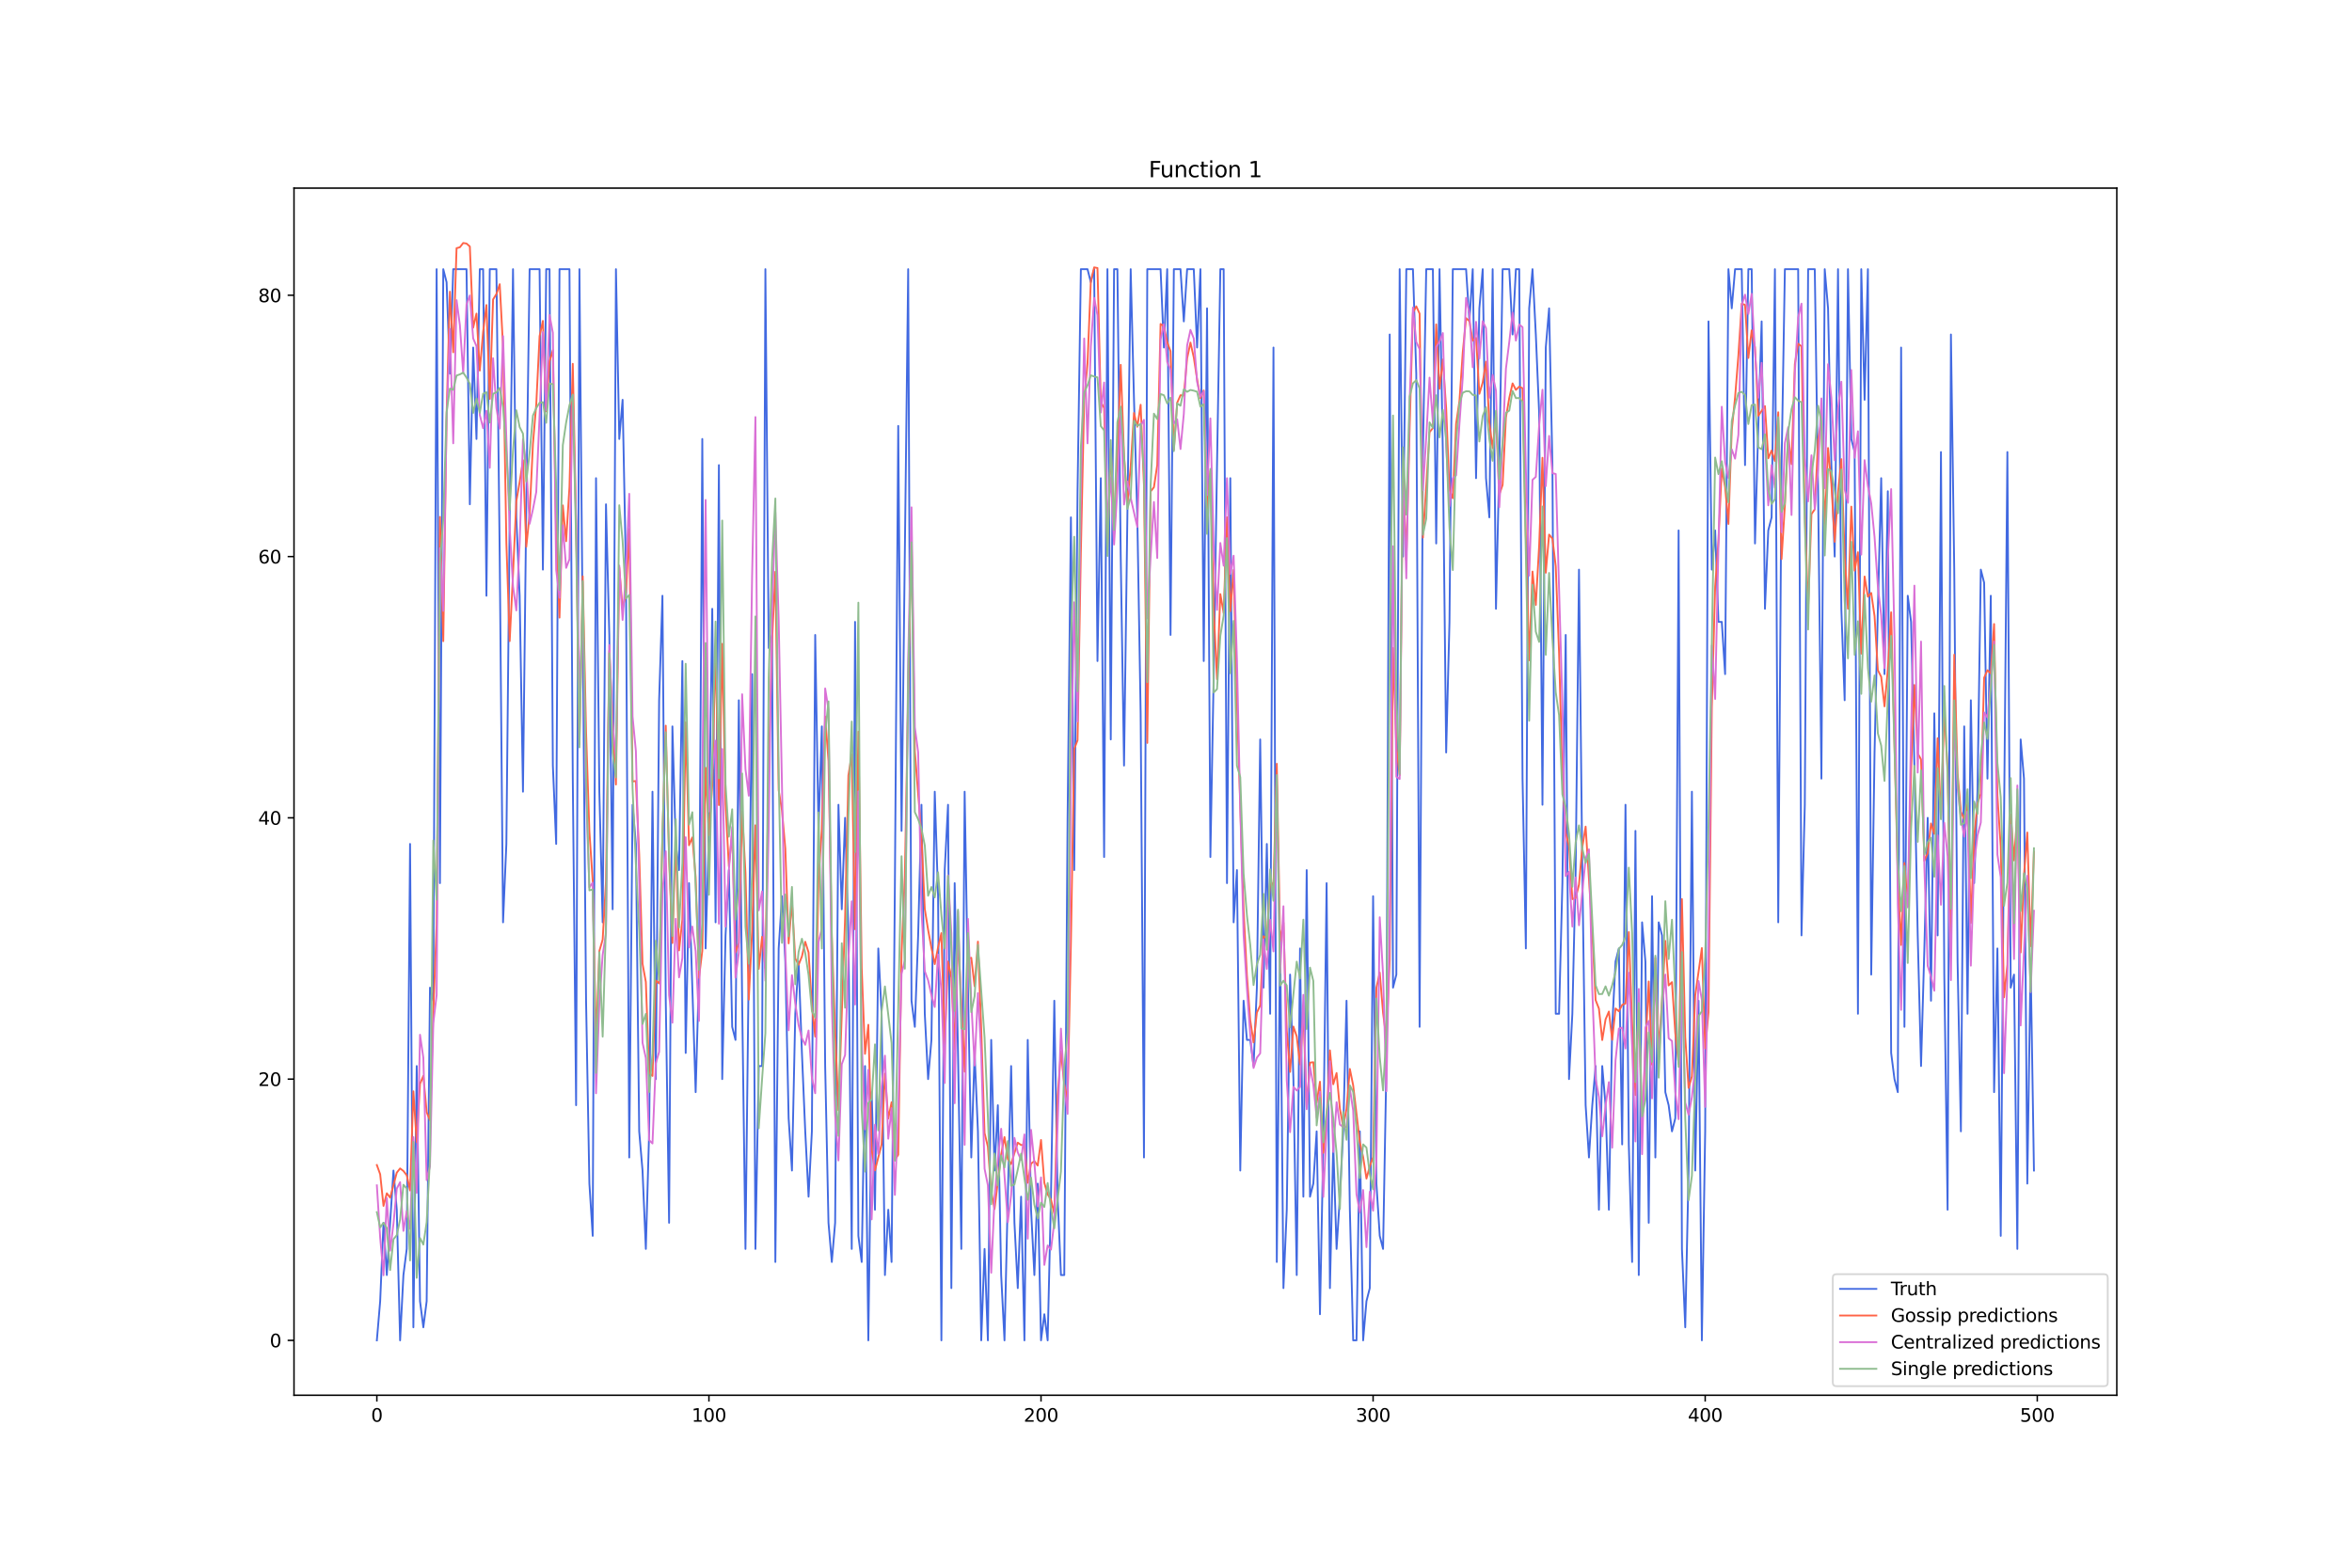 <?xml version="1.0" encoding="utf-8" standalone="no"?>
<!DOCTYPE svg PUBLIC "-//W3C//DTD SVG 1.1//EN"
  "http://www.w3.org/Graphics/SVG/1.1/DTD/svg11.dtd">
<svg xmlns:xlink="http://www.w3.org/1999/xlink" width="1296pt" height="864pt" viewBox="0 0 1296 864" xmlns="http://www.w3.org/2000/svg" version="1.1">
 <defs>
  <style type="text/css">*{stroke-linejoin: round; stroke-linecap: butt}</style>
 </defs>
 <g id="figure_1">
  <g id="patch_1">
   <path d="M 0 864 
L 1296 864 
L 1296 0 
L 0 0 
z
" style="fill: #ffffff"/>
  </g>
  <g id="axes_1">
   <g id="patch_2">
    <path d="M 162 768.96 
L 1166.4 768.96 
L 1166.4 103.68 
L 162 103.68 
z
" style="fill: #ffffff"/>
   </g>
   <g id="matplotlib.axis_1">
    <g id="xtick_1">
     <g id="line2d_1">
      <defs>
       <path id="m38b6bb93d3" d="M 0 0 
L 0 3.5 
" style="stroke: #000000; stroke-width: 0.8"/>
      </defs>
      <g>
       <use xlink:href="#m38b6bb93d3" x="207.655" y="768.96" style="stroke: #000000; stroke-width: 0.8"/>
      </g>
     </g>
     <g id="text_1">
      <!-- 0 -->
      <g transform="translate(204.473 783.558) scale(0.1 -0.1)">
       <defs>
        <path id="DejaVuSans-30" d="M 2034 4250 
Q 1547 4250 1301 3770 
Q 1056 3291 1056 2328 
Q 1056 1369 1301 889 
Q 1547 409 2034 409 
Q 2525 409 2770 889 
Q 3016 1369 3016 2328 
Q 3016 3291 2770 3770 
Q 2525 4250 2034 4250 
z
M 2034 4750 
Q 2819 4750 3233 4129 
Q 3647 3509 3647 2328 
Q 3647 1150 3233 529 
Q 2819 -91 2034 -91 
Q 1250 -91 836 529 
Q 422 1150 422 2328 
Q 422 3509 836 4129 
Q 1250 4750 2034 4750 
z
" transform="scale(0.016)"/>
       </defs>
       <use xlink:href="#DejaVuSans-30"/>
      </g>
     </g>
    </g>
    <g id="xtick_2">
     <g id="line2d_2">
      <g>
       <use xlink:href="#m38b6bb93d3" x="390.639" y="768.96" style="stroke: #000000; stroke-width: 0.8"/>
      </g>
     </g>
     <g id="text_2">
      <!-- 100 -->
      <g transform="translate(381.095 783.558) scale(0.1 -0.1)">
       <defs>
        <path id="DejaVuSans-31" d="M 794 531 
L 1825 531 
L 1825 4091 
L 703 3866 
L 703 4441 
L 1819 4666 
L 2450 4666 
L 2450 531 
L 3481 531 
L 3481 0 
L 794 0 
L 794 531 
z
" transform="scale(0.016)"/>
       </defs>
       <use xlink:href="#DejaVuSans-31"/>
       <use xlink:href="#DejaVuSans-30" x="63.623"/>
       <use xlink:href="#DejaVuSans-30" x="127.246"/>
      </g>
     </g>
    </g>
    <g id="xtick_3">
     <g id="line2d_3">
      <g>
       <use xlink:href="#m38b6bb93d3" x="573.623" y="768.96" style="stroke: #000000; stroke-width: 0.8"/>
      </g>
     </g>
     <g id="text_3">
      <!-- 200 -->
      <g transform="translate(564.079 783.558) scale(0.1 -0.1)">
       <defs>
        <path id="DejaVuSans-32" d="M 1228 531 
L 3431 531 
L 3431 0 
L 469 0 
L 469 531 
Q 828 903 1448 1529 
Q 2069 2156 2228 2338 
Q 2531 2678 2651 2914 
Q 2772 3150 2772 3378 
Q 2772 3750 2511 3984 
Q 2250 4219 1831 4219 
Q 1534 4219 1204 4116 
Q 875 4013 500 3803 
L 500 4441 
Q 881 4594 1212 4672 
Q 1544 4750 1819 4750 
Q 2544 4750 2975 4387 
Q 3406 4025 3406 3419 
Q 3406 3131 3298 2873 
Q 3191 2616 2906 2266 
Q 2828 2175 2409 1742 
Q 1991 1309 1228 531 
z
" transform="scale(0.016)"/>
       </defs>
       <use xlink:href="#DejaVuSans-32"/>
       <use xlink:href="#DejaVuSans-30" x="63.623"/>
       <use xlink:href="#DejaVuSans-30" x="127.246"/>
      </g>
     </g>
    </g>
    <g id="xtick_4">
     <g id="line2d_4">
      <g>
       <use xlink:href="#m38b6bb93d3" x="756.607" y="768.96" style="stroke: #000000; stroke-width: 0.8"/>
      </g>
     </g>
     <g id="text_4">
      <!-- 300 -->
      <g transform="translate(747.063 783.558) scale(0.1 -0.1)">
       <defs>
        <path id="DejaVuSans-33" d="M 2597 2516 
Q 3050 2419 3304 2112 
Q 3559 1806 3559 1356 
Q 3559 666 3084 287 
Q 2609 -91 1734 -91 
Q 1441 -91 1130 -33 
Q 819 25 488 141 
L 488 750 
Q 750 597 1062 519 
Q 1375 441 1716 441 
Q 2309 441 2620 675 
Q 2931 909 2931 1356 
Q 2931 1769 2642 2001 
Q 2353 2234 1838 2234 
L 1294 2234 
L 1294 2753 
L 1863 2753 
Q 2328 2753 2575 2939 
Q 2822 3125 2822 3475 
Q 2822 3834 2567 4026 
Q 2313 4219 1838 4219 
Q 1578 4219 1281 4162 
Q 984 4106 628 3988 
L 628 4550 
Q 988 4650 1302 4700 
Q 1616 4750 1894 4750 
Q 2613 4750 3031 4423 
Q 3450 4097 3450 3541 
Q 3450 3153 3228 2886 
Q 3006 2619 2597 2516 
z
" transform="scale(0.016)"/>
       </defs>
       <use xlink:href="#DejaVuSans-33"/>
       <use xlink:href="#DejaVuSans-30" x="63.623"/>
       <use xlink:href="#DejaVuSans-30" x="127.246"/>
      </g>
     </g>
    </g>
    <g id="xtick_5">
     <g id="line2d_5">
      <g>
       <use xlink:href="#m38b6bb93d3" x="939.591" y="768.96" style="stroke: #000000; stroke-width: 0.8"/>
      </g>
     </g>
     <g id="text_5">
      <!-- 400 -->
      <g transform="translate(930.047 783.558) scale(0.1 -0.1)">
       <defs>
        <path id="DejaVuSans-34" d="M 2419 4116 
L 825 1625 
L 2419 1625 
L 2419 4116 
z
M 2253 4666 
L 3047 4666 
L 3047 1625 
L 3713 1625 
L 3713 1100 
L 3047 1100 
L 3047 0 
L 2419 0 
L 2419 1100 
L 313 1100 
L 313 1709 
L 2253 4666 
z
" transform="scale(0.016)"/>
       </defs>
       <use xlink:href="#DejaVuSans-34"/>
       <use xlink:href="#DejaVuSans-30" x="63.623"/>
       <use xlink:href="#DejaVuSans-30" x="127.246"/>
      </g>
     </g>
    </g>
    <g id="xtick_6">
     <g id="line2d_6">
      <g>
       <use xlink:href="#m38b6bb93d3" x="1122.575" y="768.96" style="stroke: #000000; stroke-width: 0.8"/>
      </g>
     </g>
     <g id="text_6">
      <!-- 500 -->
      <g transform="translate(1113.032 783.558) scale(0.1 -0.1)">
       <defs>
        <path id="DejaVuSans-35" d="M 691 4666 
L 3169 4666 
L 3169 4134 
L 1269 4134 
L 1269 2991 
Q 1406 3038 1543 3061 
Q 1681 3084 1819 3084 
Q 2600 3084 3056 2656 
Q 3513 2228 3513 1497 
Q 3513 744 3044 326 
Q 2575 -91 1722 -91 
Q 1428 -91 1123 -41 
Q 819 9 494 109 
L 494 744 
Q 775 591 1075 516 
Q 1375 441 1709 441 
Q 2250 441 2565 725 
Q 2881 1009 2881 1497 
Q 2881 1984 2565 2268 
Q 2250 2553 1709 2553 
Q 1456 2553 1204 2497 
Q 953 2441 691 2322 
L 691 4666 
z
" transform="scale(0.016)"/>
       </defs>
       <use xlink:href="#DejaVuSans-35"/>
       <use xlink:href="#DejaVuSans-30" x="63.623"/>
       <use xlink:href="#DejaVuSans-30" x="127.246"/>
      </g>
     </g>
    </g>
   </g>
   <g id="matplotlib.axis_2">
    <g id="ytick_1">
     <g id="line2d_7">
      <defs>
       <path id="ma42e112fa8" d="M 0 0 
L -3.5 0 
" style="stroke: #000000; stroke-width: 0.8"/>
      </defs>
      <g>
       <use xlink:href="#ma42e112fa8" x="162" y="738.72" style="stroke: #000000; stroke-width: 0.8"/>
      </g>
     </g>
     <g id="text_7">
      <!-- 0 -->
      <g transform="translate(148.637 742.519) scale(0.1 -0.1)">
       <use xlink:href="#DejaVuSans-30"/>
      </g>
     </g>
    </g>
    <g id="ytick_2">
     <g id="line2d_8">
      <g>
       <use xlink:href="#ma42e112fa8" x="162" y="594.725" style="stroke: #000000; stroke-width: 0.8"/>
      </g>
     </g>
     <g id="text_8">
      <!-- 20 -->
      <g transform="translate(142.275 598.524) scale(0.1 -0.1)">
       <use xlink:href="#DejaVuSans-32"/>
       <use xlink:href="#DejaVuSans-30" x="63.623"/>
      </g>
     </g>
    </g>
    <g id="ytick_3">
     <g id="line2d_9">
      <g>
       <use xlink:href="#ma42e112fa8" x="162" y="450.729" style="stroke: #000000; stroke-width: 0.8"/>
      </g>
     </g>
     <g id="text_9">
      <!-- 40 -->
      <g transform="translate(142.275 454.528) scale(0.1 -0.1)">
       <use xlink:href="#DejaVuSans-34"/>
       <use xlink:href="#DejaVuSans-30" x="63.623"/>
      </g>
     </g>
    </g>
    <g id="ytick_4">
     <g id="line2d_10">
      <g>
       <use xlink:href="#ma42e112fa8" x="162" y="306.734" style="stroke: #000000; stroke-width: 0.8"/>
      </g>
     </g>
     <g id="text_10">
      <!-- 60 -->
      <g transform="translate(142.275 310.533) scale(0.1 -0.1)">
       <defs>
        <path id="DejaVuSans-36" d="M 2113 2584 
Q 1688 2584 1439 2293 
Q 1191 2003 1191 1497 
Q 1191 994 1439 701 
Q 1688 409 2113 409 
Q 2538 409 2786 701 
Q 3034 994 3034 1497 
Q 3034 2003 2786 2293 
Q 2538 2584 2113 2584 
z
M 3366 4563 
L 3366 3988 
Q 3128 4100 2886 4159 
Q 2644 4219 2406 4219 
Q 1781 4219 1451 3797 
Q 1122 3375 1075 2522 
Q 1259 2794 1537 2939 
Q 1816 3084 2150 3084 
Q 2853 3084 3261 2657 
Q 3669 2231 3669 1497 
Q 3669 778 3244 343 
Q 2819 -91 2113 -91 
Q 1303 -91 875 529 
Q 447 1150 447 2328 
Q 447 3434 972 4092 
Q 1497 4750 2381 4750 
Q 2619 4750 2861 4703 
Q 3103 4656 3366 4563 
z
" transform="scale(0.016)"/>
       </defs>
       <use xlink:href="#DejaVuSans-36"/>
       <use xlink:href="#DejaVuSans-30" x="63.623"/>
      </g>
     </g>
    </g>
    <g id="ytick_5">
     <g id="line2d_11">
      <g>
       <use xlink:href="#ma42e112fa8" x="162" y="162.738" style="stroke: #000000; stroke-width: 0.8"/>
      </g>
     </g>
     <g id="text_11">
      <!-- 80 -->
      <g transform="translate(142.275 166.538) scale(0.1 -0.1)">
       <defs>
        <path id="DejaVuSans-38" d="M 2034 2216 
Q 1584 2216 1326 1975 
Q 1069 1734 1069 1313 
Q 1069 891 1326 650 
Q 1584 409 2034 409 
Q 2484 409 2743 651 
Q 3003 894 3003 1313 
Q 3003 1734 2745 1975 
Q 2488 2216 2034 2216 
z
M 1403 2484 
Q 997 2584 770 2862 
Q 544 3141 544 3541 
Q 544 4100 942 4425 
Q 1341 4750 2034 4750 
Q 2731 4750 3128 4425 
Q 3525 4100 3525 3541 
Q 3525 3141 3298 2862 
Q 3072 2584 2669 2484 
Q 3125 2378 3379 2068 
Q 3634 1759 3634 1313 
Q 3634 634 3220 271 
Q 2806 -91 2034 -91 
Q 1263 -91 848 271 
Q 434 634 434 1313 
Q 434 1759 690 2068 
Q 947 2378 1403 2484 
z
M 1172 3481 
Q 1172 3119 1398 2916 
Q 1625 2713 2034 2713 
Q 2441 2713 2670 2916 
Q 2900 3119 2900 3481 
Q 2900 3844 2670 4047 
Q 2441 4250 2034 4250 
Q 1625 4250 1398 4047 
Q 1172 3844 1172 3481 
z
" transform="scale(0.016)"/>
       </defs>
       <use xlink:href="#DejaVuSans-38"/>
       <use xlink:href="#DejaVuSans-30" x="63.623"/>
      </g>
     </g>
    </g>
   </g>
   <g id="line2d_12">
    <path d="M 207.655 738.72 
L 209.484 717.121 
L 211.314 673.922 
L 213.144 702.721 
L 216.804 645.123 
L 218.634 666.722 
L 220.463 738.72 
L 222.293 702.721 
L 224.123 688.322 
L 225.953 465.129 
L 227.783 731.52 
L 229.613 587.525 
L 231.442 717.121 
L 233.272 731.52 
L 235.102 717.121 
L 236.932 544.326 
L 238.762 551.526 
L 240.592 148.339 
L 242.422 486.728 
L 244.251 148.339 
L 246.081 155.539 
L 247.911 205.937 
L 249.741 148.339 
L 257.06 148.339 
L 258.89 277.935 
L 260.72 191.537 
L 262.55 241.936 
L 264.38 148.339 
L 266.209 148.339 
L 268.039 328.333 
L 269.869 148.339 
L 273.529 148.339 
L 275.359 306.734 
L 277.189 508.327 
L 279.018 465.129 
L 280.848 285.134 
L 282.678 148.339 
L 284.508 285.134 
L 286.338 328.333 
L 288.168 436.33 
L 289.997 277.935 
L 291.827 148.339 
L 297.317 148.339 
L 299.147 313.934 
L 300.976 148.339 
L 302.806 148.339 
L 304.636 421.93 
L 306.466 465.129 
L 308.296 148.339 
L 313.785 148.339 
L 315.615 429.13 
L 317.445 609.124 
L 319.275 148.339 
L 322.935 551.526 
L 324.764 652.323 
L 326.594 681.122 
L 328.424 263.535 
L 330.254 436.33 
L 332.084 508.327 
L 333.914 277.935 
L 335.743 349.932 
L 337.573 501.128 
L 339.403 148.339 
L 341.233 241.936 
L 343.063 220.337 
L 344.893 313.934 
L 346.723 637.923 
L 348.552 443.529 
L 350.382 465.129 
L 352.212 623.524 
L 354.042 645.123 
L 355.872 688.322 
L 357.702 623.524 
L 359.531 436.33 
L 361.361 594.725 
L 363.191 385.931 
L 365.021 328.333 
L 366.851 551.526 
L 368.681 673.922 
L 370.51 400.331 
L 372.34 465.129 
L 374.17 479.528 
L 376 364.332 
L 377.83 580.325 
L 379.66 486.728 
L 383.319 601.924 
L 385.149 537.126 
L 386.979 241.936 
L 388.809 522.727 
L 390.639 457.929 
L 392.469 335.533 
L 394.298 508.327 
L 396.128 256.335 
L 397.958 594.725 
L 399.788 515.527 
L 401.618 479.528 
L 403.448 565.926 
L 405.277 573.125 
L 407.107 385.931 
L 408.937 551.526 
L 410.767 688.322 
L 414.427 371.532 
L 416.256 688.322 
L 418.086 587.525 
L 419.916 587.525 
L 421.746 148.339 
L 423.576 357.132 
L 425.406 349.932 
L 427.236 695.521 
L 429.065 522.727 
L 430.895 493.928 
L 432.725 529.927 
L 434.555 616.324 
L 436.385 645.123 
L 438.215 558.726 
L 440.044 529.927 
L 441.874 580.325 
L 443.704 623.524 
L 445.534 659.523 
L 447.364 623.524 
L 449.194 349.932 
L 451.023 457.929 
L 452.853 400.331 
L 454.683 587.525 
L 456.513 673.922 
L 458.343 695.521 
L 460.173 673.922 
L 462.003 443.529 
L 463.832 501.128 
L 465.662 450.729 
L 467.492 515.527 
L 469.322 688.322 
L 471.152 342.733 
L 472.982 681.122 
L 474.811 695.521 
L 476.641 587.525 
L 478.471 738.72 
L 480.301 601.924 
L 482.131 666.722 
L 483.961 522.727 
L 485.79 558.726 
L 487.62 702.721 
L 489.45 666.722 
L 491.28 695.521 
L 493.11 486.728 
L 494.94 234.736 
L 496.77 457.929 
L 500.429 148.339 
L 502.259 551.526 
L 504.089 565.926 
L 505.919 515.527 
L 507.749 443.529 
L 509.578 558.726 
L 511.408 594.725 
L 513.238 573.125 
L 515.068 436.33 
L 516.898 493.928 
L 518.728 738.72 
L 520.557 479.528 
L 522.387 443.529 
L 524.217 709.921 
L 526.047 486.728 
L 527.877 580.325 
L 529.707 688.322 
L 531.536 436.33 
L 533.366 544.326 
L 535.196 637.923 
L 537.026 580.325 
L 538.856 623.524 
L 540.686 738.72 
L 542.516 688.322 
L 544.345 738.72 
L 546.175 573.125 
L 548.005 645.123 
L 549.835 609.124 
L 551.665 702.721 
L 553.495 738.72 
L 555.324 659.523 
L 557.154 587.525 
L 558.984 673.922 
L 560.814 709.921 
L 562.644 659.523 
L 564.474 738.72 
L 566.303 573.125 
L 568.133 666.722 
L 569.963 702.721 
L 571.793 652.323 
L 573.623 738.72 
L 575.453 724.32 
L 577.283 738.72 
L 579.112 659.523 
L 580.942 551.526 
L 582.772 659.523 
L 584.602 702.721 
L 586.432 702.721 
L 588.262 450.729 
L 590.091 285.134 
L 591.921 479.528 
L 593.751 270.735 
L 595.581 148.339 
L 599.241 148.339 
L 601.07 155.539 
L 602.9 148.339 
L 604.73 364.332 
L 606.56 263.535 
L 608.39 472.328 
L 610.22 148.339 
L 612.05 407.531 
L 613.879 148.339 
L 615.709 148.339 
L 617.539 306.734 
L 619.369 421.93 
L 623.029 148.339 
L 624.858 220.337 
L 626.688 285.134 
L 628.518 393.131 
L 630.348 637.923 
L 632.178 148.339 
L 639.497 148.339 
L 641.327 191.537 
L 643.157 148.339 
L 644.987 349.932 
L 646.817 148.339 
L 650.476 148.339 
L 652.306 177.138 
L 654.136 148.339 
L 657.796 148.339 
L 659.625 191.537 
L 661.455 148.339 
L 663.285 364.332 
L 665.115 169.938 
L 666.945 472.328 
L 668.775 371.532 
L 670.604 256.335 
L 672.434 148.339 
L 674.264 148.339 
L 676.094 486.728 
L 677.924 263.535 
L 679.754 508.327 
L 681.583 479.528 
L 683.413 645.123 
L 685.243 551.526 
L 687.073 573.125 
L 688.903 573.125 
L 690.733 587.525 
L 692.563 544.326 
L 694.392 407.531 
L 696.222 544.326 
L 698.052 465.129 
L 699.882 558.726 
L 701.712 191.537 
L 703.542 695.521 
L 705.371 515.527 
L 707.201 709.921 
L 709.031 666.722 
L 710.861 537.126 
L 712.691 594.725 
L 714.521 702.721 
L 716.35 522.727 
L 718.18 659.523 
L 720.01 479.528 
L 721.84 659.523 
L 723.67 652.323 
L 725.5 623.524 
L 727.33 724.32 
L 729.159 630.723 
L 730.989 486.728 
L 732.819 709.921 
L 734.649 630.723 
L 736.479 688.322 
L 738.309 659.523 
L 740.138 623.524 
L 741.968 551.526 
L 743.798 666.722 
L 745.628 738.72 
L 747.458 738.72 
L 749.288 623.524 
L 751.117 738.72 
L 752.947 717.121 
L 754.777 709.921 
L 756.607 493.928 
L 758.437 652.323 
L 760.267 681.122 
L 762.097 688.322 
L 763.926 587.525 
L 765.756 184.338 
L 767.586 544.326 
L 769.416 537.126 
L 771.246 148.339 
L 773.076 306.734 
L 774.905 148.339 
L 778.565 148.339 
L 780.395 205.937 
L 782.225 565.926 
L 784.055 249.136 
L 785.884 148.339 
L 789.544 148.339 
L 791.374 299.534 
L 793.204 148.339 
L 795.034 249.136 
L 796.864 414.73 
L 798.693 342.733 
L 800.523 148.339 
L 807.843 148.339 
L 809.672 177.138 
L 811.502 148.339 
L 813.332 263.535 
L 815.162 169.938 
L 816.992 148.339 
L 818.822 263.535 
L 820.651 285.134 
L 822.481 148.339 
L 824.311 335.533 
L 826.141 256.335 
L 827.971 148.339 
L 831.63 148.339 
L 833.46 184.338 
L 835.29 148.339 
L 837.12 148.339 
L 838.95 429.13 
L 840.78 522.727 
L 842.61 169.938 
L 844.439 148.339 
L 846.269 184.338 
L 848.099 227.536 
L 849.929 443.529 
L 851.759 191.537 
L 853.589 169.938 
L 855.418 256.335 
L 857.248 558.726 
L 859.078 558.726 
L 860.908 486.728 
L 862.738 349.932 
L 864.568 594.725 
L 866.397 558.726 
L 868.227 479.528 
L 870.057 313.934 
L 871.887 479.528 
L 873.717 609.124 
L 875.547 637.923 
L 877.377 609.124 
L 879.206 587.525 
L 881.036 666.722 
L 882.866 587.525 
L 884.696 609.124 
L 886.526 666.722 
L 888.356 565.926 
L 890.185 529.927 
L 892.015 522.727 
L 893.845 630.723 
L 895.675 443.529 
L 897.505 630.723 
L 899.335 695.521 
L 901.164 457.929 
L 902.994 702.721 
L 904.824 508.327 
L 906.654 529.927 
L 908.484 673.922 
L 910.314 493.928 
L 912.144 637.923 
L 913.973 508.327 
L 915.803 515.527 
L 917.633 601.924 
L 919.463 609.124 
L 921.293 623.524 
L 923.123 616.324 
L 924.952 292.334 
L 926.782 688.322 
L 928.612 731.52 
L 930.442 645.123 
L 932.272 436.33 
L 934.102 645.123 
L 935.931 551.526 
L 937.761 738.72 
L 939.591 623.524 
L 941.421 177.138 
L 943.251 313.934 
L 945.081 292.334 
L 946.911 342.733 
L 948.74 342.733 
L 950.57 371.532 
L 952.4 148.339 
L 954.23 169.938 
L 956.06 148.339 
L 959.719 148.339 
L 961.549 256.335 
L 963.379 148.339 
L 965.209 148.339 
L 967.039 299.534 
L 968.869 234.736 
L 970.698 177.138 
L 972.528 335.533 
L 974.358 292.334 
L 976.188 285.134 
L 978.018 148.339 
L 979.848 508.327 
L 981.678 256.335 
L 983.507 148.339 
L 990.827 148.339 
L 992.657 515.527 
L 994.486 443.529 
L 996.316 148.339 
L 999.976 148.339 
L 1001.806 270.735 
L 1003.636 429.13 
L 1005.465 148.339 
L 1007.295 169.938 
L 1009.125 256.335 
L 1010.955 306.734 
L 1012.785 148.339 
L 1014.615 335.533 
L 1016.444 385.931 
L 1018.274 148.339 
L 1020.104 241.936 
L 1021.934 249.136 
L 1023.764 558.726 
L 1025.594 148.339 
L 1027.424 220.337 
L 1029.253 148.339 
L 1031.083 537.126 
L 1032.913 414.73 
L 1034.743 335.533 
L 1036.573 263.535 
L 1038.403 371.532 
L 1040.232 270.735 
L 1042.062 580.325 
L 1043.892 594.725 
L 1045.722 601.924 
L 1047.552 191.537 
L 1049.382 565.926 
L 1051.211 328.333 
L 1053.041 342.733 
L 1054.871 421.93 
L 1056.701 515.527 
L 1058.531 587.525 
L 1060.361 522.727 
L 1062.191 450.729 
L 1064.02 551.526 
L 1065.85 393.131 
L 1067.68 515.527 
L 1069.51 249.136 
L 1071.34 537.126 
L 1073.17 666.722 
L 1074.999 184.338 
L 1076.829 313.934 
L 1078.659 529.927 
L 1080.489 623.524 
L 1082.319 400.331 
L 1084.149 558.726 
L 1085.978 385.931 
L 1087.808 486.728 
L 1089.638 436.33 
L 1091.468 313.934 
L 1093.298 321.133 
L 1095.128 429.13 
L 1096.958 328.333 
L 1098.787 601.924 
L 1100.617 522.727 
L 1102.447 681.122 
L 1104.277 450.729 
L 1106.107 249.136 
L 1107.937 544.326 
L 1109.766 537.126 
L 1111.596 688.322 
L 1113.426 407.531 
L 1115.256 429.13 
L 1117.086 652.323 
L 1118.916 529.927 
L 1120.745 645.123 
L 1120.745 645.123 
" clip-path="url(#p3ab326cdcd)" style="fill: none; stroke: #4169e1; stroke-linecap: square"/>
   </g>
   <g id="line2d_13">
    <path d="M 207.655 642.076 
L 209.484 647.174 
L 211.314 664.603 
L 213.144 657.646 
L 214.974 660.046 
L 218.634 646.282 
L 220.463 643.949 
L 222.293 645.35 
L 224.123 647.73 
L 225.953 656.129 
L 227.783 601.454 
L 229.613 629.496 
L 231.442 597.29 
L 233.272 592.934 
L 235.102 612.94 
L 236.932 617.404 
L 238.762 557.771 
L 240.592 509.655 
L 242.422 284.888 
L 244.251 353.378 
L 246.081 228.506 
L 247.911 160.752 
L 249.741 194.186 
L 251.571 136.782 
L 253.401 136.275 
L 255.23 133.92 
L 257.06 134.227 
L 258.89 135.835 
L 260.72 180.591 
L 262.55 172.83 
L 264.38 204.234 
L 266.209 182.888 
L 268.039 168.107 
L 269.869 219.843 
L 271.699 165.025 
L 273.529 162.057 
L 275.359 156.628 
L 277.189 191.165 
L 279.018 299.197 
L 280.848 353.347 
L 282.678 316.472 
L 284.508 276.189 
L 286.338 265.651 
L 288.168 253.623 
L 289.997 301.355 
L 291.827 283.456 
L 293.657 244.772 
L 295.487 222.94 
L 297.317 185.208 
L 299.147 176.858 
L 300.976 226.686 
L 302.806 199.029 
L 304.636 192.928 
L 306.466 294.926 
L 308.296 340.384 
L 310.126 278.529 
L 311.956 298.292 
L 313.785 268.315 
L 315.615 200.503 
L 317.445 287.334 
L 319.275 410.214 
L 321.105 317.621 
L 322.935 403.239 
L 324.764 458.172 
L 326.594 485.559 
L 328.424 574.519 
L 330.254 524.148 
L 332.084 517.817 
L 333.914 485.496 
L 335.743 358.725 
L 337.573 397.438 
L 339.403 432.368 
L 341.233 312.789 
L 343.063 335.701 
L 344.893 326.901 
L 346.723 291.531 
L 348.552 430.698 
L 350.382 430.436 
L 352.212 470.922 
L 354.042 531.124 
L 355.872 541.163 
L 357.702 591.358 
L 359.531 592.99 
L 361.361 540.432 
L 363.191 542.004 
L 365.021 459.979 
L 366.851 399.931 
L 368.681 473.44 
L 370.51 519.726 
L 372.34 463.051 
L 374.17 523.808 
L 376 506.856 
L 377.83 398.095 
L 379.66 465.846 
L 381.489 461.519 
L 383.319 483.547 
L 385.149 538.924 
L 386.979 523.969 
L 388.809 423.157 
L 390.639 460.235 
L 392.469 432.812 
L 394.298 357.7 
L 396.128 443.718 
L 397.958 354.837 
L 399.788 443.262 
L 401.618 477.509 
L 403.448 458.743 
L 405.277 524.969 
L 407.107 519.793 
L 408.937 446.919 
L 410.767 481.086 
L 412.597 550.913 
L 414.427 513.232 
L 416.256 454.815 
L 418.086 533.986 
L 419.916 516.305 
L 421.746 533.643 
L 423.576 422.017 
L 425.406 353.754 
L 427.236 315.12 
L 429.065 435.504 
L 430.895 446.742 
L 432.725 467.683 
L 434.555 519.931 
L 436.385 497.179 
L 438.215 528.271 
L 440.044 531.711 
L 441.874 527.134 
L 443.704 519.028 
L 445.534 524.909 
L 447.364 554.438 
L 449.194 571.299 
L 451.023 483.952 
L 452.853 457.291 
L 454.683 394.904 
L 456.513 419.38 
L 458.343 516.326 
L 460.173 567.512 
L 462.003 611.896 
L 465.662 506.018 
L 467.492 427.333 
L 469.322 415.726 
L 471.152 512.133 
L 472.982 403.256 
L 474.811 533.584 
L 476.641 580.813 
L 478.471 564.789 
L 480.301 633.594 
L 482.131 645.024 
L 485.79 630.689 
L 487.62 591.699 
L 489.45 616.513 
L 491.28 607.457 
L 493.11 639.365 
L 494.94 636.419 
L 496.77 525.218 
L 498.599 482.513 
L 500.429 382.413 
L 502.259 296.071 
L 504.089 414.11 
L 507.749 460.984 
L 509.578 500.974 
L 511.408 512.506 
L 513.238 522.434 
L 515.068 531.371 
L 516.898 522.104 
L 518.728 514.266 
L 520.557 575.418 
L 522.387 529.912 
L 524.217 538.696 
L 526.047 578.331 
L 527.877 515.897 
L 529.707 552.033 
L 531.536 590.623 
L 533.366 528.412 
L 535.196 527.842 
L 537.026 543.546 
L 538.856 518.947 
L 540.686 567.447 
L 542.516 624.405 
L 544.345 631.996 
L 546.175 656.654 
L 548.005 666.314 
L 551.665 636.242 
L 553.495 626.68 
L 555.324 638.807 
L 557.154 641.556 
L 558.984 635.441 
L 560.814 629.752 
L 562.644 631.059 
L 564.474 631.007 
L 566.303 651.86 
L 568.133 641.306 
L 569.963 639.936 
L 571.793 642.372 
L 573.623 628.279 
L 575.453 651.918 
L 577.283 658.254 
L 579.112 661.127 
L 580.942 668.873 
L 582.772 603.856 
L 584.602 579.387 
L 586.432 597.654 
L 588.262 605.847 
L 590.091 519.758 
L 591.921 412.828 
L 593.751 407.976 
L 595.581 304.343 
L 597.411 220.503 
L 599.241 200.326 
L 601.07 154.948 
L 602.9 147.348 
L 604.73 147.704 
L 606.56 221.525 
L 608.39 224.843 
L 610.22 301.019 
L 612.05 247.343 
L 613.879 287.054 
L 615.709 252.671 
L 617.539 201.061 
L 619.369 250.936 
L 621.199 277.431 
L 623.029 257.02 
L 624.858 227.601 
L 626.688 235.206 
L 628.518 223.068 
L 630.348 267.33 
L 632.178 409.447 
L 634.008 270.872 
L 635.837 268.525 
L 637.667 256.34 
L 639.497 178.553 
L 641.327 179.836 
L 643.157 188.572 
L 644.987 193.614 
L 646.817 247.857 
L 648.646 221.958 
L 650.476 217.821 
L 652.306 217.994 
L 654.136 197.506 
L 655.966 188.812 
L 657.796 196.981 
L 659.625 208.984 
L 661.455 219.384 
L 663.285 215.186 
L 665.115 280.252 
L 666.945 259.608 
L 668.775 336.005 
L 670.604 374.364 
L 672.434 327.422 
L 674.264 337.813 
L 676.094 285.063 
L 677.924 336.844 
L 679.754 314.094 
L 681.583 387.729 
L 685.243 501.515 
L 687.073 537.424 
L 688.903 562.221 
L 690.733 574.507 
L 692.563 558.084 
L 694.392 554.129 
L 696.222 515.963 
L 698.052 517.068 
L 699.882 485.127 
L 701.712 488.591 
L 703.542 420.93 
L 705.371 518.854 
L 707.201 508.503 
L 709.031 567.971 
L 710.861 590.758 
L 712.691 565.764 
L 714.521 571.151 
L 716.35 586.65 
L 718.18 558.174 
L 720.01 610.078 
L 721.84 585.641 
L 723.67 585.42 
L 725.5 607.693 
L 727.33 596.175 
L 729.159 635.385 
L 730.989 616.391 
L 732.819 578.888 
L 734.649 597.56 
L 736.479 591.376 
L 738.309 611.063 
L 740.138 620.996 
L 741.968 611.164 
L 743.798 589.126 
L 745.628 598.164 
L 749.288 629.498 
L 751.117 637.677 
L 752.947 649.553 
L 754.777 642.788 
L 756.607 637.73 
L 758.437 544.342 
L 760.267 536.006 
L 762.097 558.245 
L 763.926 572.66 
L 765.756 528.92 
L 767.586 357.116 
L 769.416 411.491 
L 771.246 427.286 
L 773.076 258.154 
L 774.905 308.785 
L 776.735 236.231 
L 778.565 172.319 
L 780.395 168.823 
L 782.225 172.868 
L 784.055 296.329 
L 785.884 268.17 
L 787.714 238.174 
L 789.544 235.933 
L 791.374 178.772 
L 793.204 214.265 
L 795.034 198.118 
L 796.864 224.838 
L 798.693 269.934 
L 800.523 274.597 
L 802.353 233.531 
L 804.183 221.04 
L 806.013 194.141 
L 807.843 175.341 
L 809.672 177.024 
L 811.502 187.751 
L 813.332 186.199 
L 815.162 217.033 
L 816.992 210.853 
L 818.822 199.313 
L 820.651 233.072 
L 822.481 246.981 
L 824.311 229.65 
L 826.141 272.584 
L 827.971 267.213 
L 829.801 230.073 
L 831.63 219.322 
L 833.46 211.288 
L 835.29 214.875 
L 837.12 213.091 
L 838.95 213.965 
L 840.78 295.933 
L 842.61 363.906 
L 844.439 314.998 
L 846.269 333.395 
L 848.099 300.728 
L 849.929 252.3 
L 851.759 315.659 
L 853.589 294.629 
L 855.418 296.853 
L 857.248 312.153 
L 859.078 359.988 
L 860.908 428.323 
L 862.738 459.067 
L 864.568 466.346 
L 866.397 495.546 
L 868.227 494.907 
L 870.057 487.547 
L 871.887 466.806 
L 873.717 455.56 
L 877.377 513.502 
L 879.206 551.185 
L 881.036 555.85 
L 882.866 573.207 
L 884.696 561.821 
L 886.526 557.493 
L 888.356 573.037 
L 890.185 555.785 
L 892.015 557.352 
L 893.845 553.817 
L 895.675 553.058 
L 897.505 513.698 
L 899.335 564.263 
L 901.164 603.533 
L 902.994 551.527 
L 904.824 623.93 
L 906.654 577.381 
L 908.484 540.929 
L 910.314 586.755 
L 912.144 527.926 
L 913.973 578.454 
L 915.803 551.41 
L 917.633 518.55 
L 919.463 543.108 
L 921.293 541.288 
L 923.123 569.353 
L 924.952 586.333 
L 926.782 495.505 
L 928.612 571.712 
L 930.442 599.583 
L 932.272 593.277 
L 934.102 548.668 
L 937.761 522.503 
L 939.591 577.761 
L 941.421 558.008 
L 943.251 389.754 
L 945.081 323.319 
L 946.911 297.963 
L 948.74 258.231 
L 950.57 268.407 
L 952.4 288.77 
L 954.23 237.086 
L 956.06 218.976 
L 957.89 195.92 
L 959.719 167.354 
L 961.549 167.992 
L 963.379 197.304 
L 965.209 182.07 
L 967.039 191.394 
L 968.869 229.085 
L 972.528 223.829 
L 974.358 252.583 
L 976.188 248.294 
L 978.018 254.04 
L 979.848 227.207 
L 981.678 308.1 
L 983.507 278.478 
L 985.337 240.193 
L 987.167 255.806 
L 988.997 200.643 
L 990.827 189.442 
L 992.657 190.851 
L 994.486 283.155 
L 996.316 335.184 
L 998.146 283.369 
L 999.976 280.674 
L 1001.806 242.457 
L 1003.636 231.693 
L 1005.465 290.137 
L 1007.295 246.904 
L 1009.125 266.816 
L 1010.955 298.604 
L 1012.785 271.432 
L 1014.615 253.049 
L 1016.444 305.774 
L 1018.274 335.526 
L 1020.104 279.206 
L 1021.934 314.505 
L 1023.764 304.34 
L 1025.594 360.254 
L 1027.424 317.737 
L 1029.253 328.869 
L 1031.083 326.793 
L 1032.913 339.527 
L 1034.743 369.368 
L 1036.573 373.002 
L 1038.403 389.296 
L 1040.232 369.137 
L 1042.062 337.459 
L 1045.722 482.563 
L 1047.552 520.807 
L 1049.382 475.629 
L 1051.211 499.363 
L 1053.041 425.309 
L 1054.871 377.515 
L 1056.701 415.203 
L 1058.531 418.538 
L 1060.361 474.431 
L 1062.191 470.277 
L 1064.02 453.831 
L 1065.85 459.587 
L 1067.68 406.86 
L 1069.51 450.841 
L 1071.34 391.432 
L 1073.17 424.078 
L 1074.999 521.438 
L 1076.829 360.833 
L 1078.659 426.129 
L 1080.489 447.358 
L 1082.319 451.464 
L 1084.149 442.537 
L 1085.978 508.7 
L 1087.808 461.292 
L 1089.638 442.722 
L 1091.468 437.514 
L 1093.298 373.529 
L 1095.128 369.377 
L 1096.958 371.14 
L 1098.787 343.913 
L 1100.617 438.438 
L 1102.447 466.62 
L 1104.277 549.685 
L 1106.107 531.673 
L 1107.937 448.87 
L 1109.766 474.193 
L 1111.596 447.594 
L 1113.426 524.967 
L 1115.256 482.375 
L 1117.086 458.818 
L 1118.916 521.47 
L 1120.745 469.388 
L 1120.745 469.388 
" clip-path="url(#p3ab326cdcd)" style="fill: none; stroke: #ff6347; stroke-linecap: square"/>
   </g>
   <g id="line2d_14">
    <path d="M 207.655 653.275 
L 209.484 682.114 
L 211.314 702.827 
L 213.144 660.263 
L 214.974 689.308 
L 216.804 674.488 
L 218.634 655.073 
L 220.463 651.533 
L 222.293 678.396 
L 224.123 667.447 
L 225.953 677.251 
L 227.783 626.687 
L 229.613 657.422 
L 231.442 570.295 
L 233.272 582.939 
L 235.102 650.41 
L 236.932 642.73 
L 238.762 563.839 
L 240.592 548.413 
L 242.422 302.162 
L 244.251 336.678 
L 246.081 232.064 
L 247.911 181.292 
L 249.741 244.325 
L 251.571 165.423 
L 253.401 179.172 
L 255.23 205.843 
L 257.06 167.768 
L 258.89 162.846 
L 260.72 186.47 
L 262.55 190.803 
L 264.38 228.697 
L 266.209 235.974 
L 268.039 226.361 
L 269.869 257.798 
L 271.699 197.431 
L 273.529 224.833 
L 275.359 236.229 
L 277.189 185.202 
L 279.018 241.819 
L 280.848 290.751 
L 282.678 323.146 
L 284.508 336.422 
L 286.338 299.614 
L 288.168 242.074 
L 289.997 256.649 
L 291.827 288.707 
L 293.657 280.687 
L 295.487 271.178 
L 297.317 229.165 
L 299.147 183.023 
L 300.976 226.019 
L 302.806 173.63 
L 304.636 183.418 
L 306.466 314.04 
L 308.296 329.453 
L 310.126 289.514 
L 311.956 312.967 
L 313.785 308.211 
L 315.615 217.915 
L 317.445 289.172 
L 319.275 383.923 
L 321.105 334.153 
L 322.935 436.54 
L 324.764 489.109 
L 326.594 486.437 
L 328.424 602.544 
L 330.254 552.81 
L 332.084 526.202 
L 333.914 514.325 
L 335.743 355.537 
L 337.573 399.209 
L 339.403 417.554 
L 341.233 311.716 
L 343.063 341.672 
L 344.893 316.331 
L 346.723 272.16 
L 348.552 394.925 
L 350.382 413.892 
L 352.212 485.738 
L 354.042 574.648 
L 355.872 583.077 
L 357.702 628.372 
L 359.531 630.212 
L 361.361 585.965 
L 363.191 579.728 
L 365.021 492.41 
L 366.851 469.163 
L 368.681 548.517 
L 370.51 563.65 
L 372.34 506.375 
L 374.17 538.66 
L 376 528.023 
L 377.83 461.43 
L 379.66 522.118 
L 381.489 510.644 
L 383.319 524.173 
L 385.149 562.659 
L 386.979 432.119 
L 388.809 275.538 
L 390.639 447.224 
L 392.469 424.355 
L 394.298 408.212 
L 396.128 509.063 
L 397.958 412.775 
L 399.788 510.665 
L 401.618 479.653 
L 403.448 455.76 
L 405.277 538.829 
L 407.107 525.151 
L 408.937 382.624 
L 410.767 423.897 
L 412.597 438.538 
L 414.427 317.268 
L 416.256 229.857 
L 418.086 501.727 
L 419.916 491.327 
L 421.746 540.489 
L 423.576 456.534 
L 425.406 336.41 
L 427.236 282.474 
L 429.065 341.791 
L 432.725 524.737 
L 434.555 567.818 
L 436.385 537.442 
L 438.215 553.049 
L 440.044 564.926 
L 441.874 572.223 
L 443.704 575.836 
L 445.534 567.938 
L 447.364 593.914 
L 449.194 602.52 
L 451.023 519.162 
L 452.853 511.599 
L 454.683 379.435 
L 456.513 391.067 
L 458.343 552.837 
L 460.173 614.43 
L 462.003 639.551 
L 463.832 586.53 
L 465.662 581.445 
L 467.492 528.584 
L 469.322 496.749 
L 471.152 553.64 
L 472.982 436.136 
L 474.811 573.11 
L 476.641 622.452 
L 478.471 589.592 
L 480.301 672.034 
L 482.131 619.855 
L 483.961 636.043 
L 485.79 598.898 
L 487.62 581.796 
L 489.45 627.593 
L 491.28 610.71 
L 493.11 658.553 
L 494.94 612.667 
L 496.77 536.724 
L 498.599 529.119 
L 500.429 362.98 
L 502.259 279.606 
L 504.089 400.765 
L 505.919 414.582 
L 507.749 501.454 
L 509.578 535.276 
L 511.408 540.265 
L 513.238 548.521 
L 515.068 554.984 
L 516.898 526.088 
L 518.728 545.692 
L 520.557 596.888 
L 522.387 482.399 
L 524.217 514.384 
L 526.047 608.025 
L 527.877 502.284 
L 529.707 560.162 
L 531.536 630.962 
L 533.366 506.425 
L 535.196 552.063 
L 537.026 587.25 
L 538.856 547.338 
L 540.686 580.947 
L 542.516 644.105 
L 544.345 653.271 
L 546.175 701.454 
L 548.005 660.204 
L 549.835 638.544 
L 551.665 622.099 
L 555.324 673.636 
L 557.154 658.625 
L 558.984 627.121 
L 560.814 635.131 
L 562.644 639.316 
L 564.474 625.214 
L 566.303 682.677 
L 568.133 622.714 
L 569.963 640.735 
L 571.793 664.907 
L 573.623 648.905 
L 575.453 697.129 
L 577.283 686.4 
L 579.112 688.724 
L 580.942 673.407 
L 584.602 566.907 
L 586.432 599.362 
L 588.262 613.894 
L 590.091 429.094 
L 591.921 331.917 
L 593.751 397.611 
L 595.581 272.553 
L 597.411 186.564 
L 599.241 244.34 
L 601.07 190.96 
L 602.9 164.15 
L 604.73 173.71 
L 606.56 227.36 
L 608.39 210.823 
L 610.22 287.793 
L 612.05 263.098 
L 613.879 300.118 
L 615.709 269.709 
L 617.539 224.981 
L 619.369 278.065 
L 621.199 265.345 
L 623.029 274.392 
L 626.688 290.437 
L 628.518 234.641 
L 630.348 231.398 
L 632.178 340.806 
L 634.008 306.962 
L 635.837 276.649 
L 637.667 307.552 
L 639.497 187.089 
L 641.327 178.651 
L 643.157 199.59 
L 644.987 203.609 
L 646.817 233.356 
L 648.646 231.066 
L 650.476 247.482 
L 652.306 228.155 
L 654.136 190.415 
L 655.966 181.824 
L 657.796 186.546 
L 659.625 210.454 
L 661.455 218.639 
L 663.285 215.721 
L 665.115 272.883 
L 666.945 230.581 
L 668.775 302.178 
L 670.604 336.155 
L 672.434 299.259 
L 674.264 311.774 
L 676.094 263.537 
L 677.924 316.359 
L 679.754 306.258 
L 681.583 363.434 
L 683.413 445.261 
L 685.243 515.19 
L 687.073 544.654 
L 688.903 570.142 
L 690.733 588.591 
L 692.563 582.913 
L 694.392 580.542 
L 696.222 517.705 
L 698.052 534.011 
L 699.882 506.943 
L 701.712 524.356 
L 703.542 432.949 
L 705.371 536.252 
L 707.201 499.459 
L 709.031 595.438 
L 710.861 623.967 
L 712.691 598.996 
L 714.521 601.016 
L 716.35 599.07 
L 718.18 548.31 
L 720.01 611.337 
L 721.84 587.883 
L 723.67 597.702 
L 725.5 616.065 
L 727.33 601.69 
L 729.159 659.673 
L 732.819 584.865 
L 734.649 634.913 
L 736.479 607.453 
L 738.309 619.793 
L 740.138 621.114 
L 741.968 621.164 
L 743.798 599.928 
L 745.628 611.99 
L 747.458 658.148 
L 749.288 668.149 
L 751.117 655.844 
L 752.947 687.348 
L 754.777 656.814 
L 756.607 667.249 
L 758.437 639.516 
L 760.267 505.534 
L 762.097 537.075 
L 763.926 601.368 
L 765.756 506.513 
L 767.586 301.063 
L 769.416 428.112 
L 771.246 429.327 
L 773.076 259.064 
L 774.905 318.756 
L 776.735 220.689 
L 778.565 169.46 
L 780.395 188.453 
L 782.225 192.414 
L 784.055 270.186 
L 785.884 241.131 
L 787.714 208.121 
L 789.544 232.931 
L 791.374 191.218 
L 793.204 188.317 
L 795.034 183.556 
L 796.864 246.066 
L 798.693 278.958 
L 800.523 263.527 
L 802.353 261.991 
L 804.183 233.624 
L 806.013 208.003 
L 807.843 164.169 
L 809.672 172.725 
L 811.502 202.424 
L 813.332 177.373 
L 815.162 197.636 
L 816.992 177.007 
L 818.822 180.875 
L 820.651 219.246 
L 822.481 206.614 
L 824.311 215.291 
L 826.141 279.557 
L 827.971 244.168 
L 829.801 203.173 
L 831.63 188.557 
L 833.46 172.264 
L 835.29 187.707 
L 837.12 178.836 
L 838.95 180.306 
L 840.78 258.77 
L 842.61 317.271 
L 844.439 264.454 
L 846.269 262.819 
L 848.099 234.378 
L 849.929 214.799 
L 851.759 267.912 
L 853.589 240.228 
L 855.418 260.789 
L 857.248 261.235 
L 860.908 387.872 
L 862.738 482.841 
L 864.568 480.484 
L 866.397 510.651 
L 868.227 483.599 
L 870.057 509.946 
L 873.717 473.169 
L 875.547 468.099 
L 877.377 545.344 
L 879.206 594.572 
L 881.036 604.54 
L 882.866 626.26 
L 884.696 609.547 
L 886.526 596.39 
L 888.356 632.517 
L 890.185 584.499 
L 892.015 566.901 
L 893.845 566.369 
L 895.675 577.843 
L 897.505 536.11 
L 899.335 576.859 
L 901.164 629.092 
L 902.994 545.045 
L 904.824 636.106 
L 906.654 566.337 
L 908.484 562.674 
L 910.314 605.344 
L 912.144 535.444 
L 913.973 583.319 
L 915.803 556.518 
L 917.633 537.103 
L 919.463 572.25 
L 921.293 573.718 
L 923.123 601.882 
L 924.952 616.834 
L 926.782 537.834 
L 928.612 607.654 
L 930.442 614.396 
L 932.272 604.648 
L 934.102 588.132 
L 935.931 540.665 
L 937.761 551.025 
L 939.591 610.033 
L 941.421 521.255 
L 943.251 355.724 
L 945.081 385.219 
L 946.911 300.511 
L 948.74 224.172 
L 950.57 254.716 
L 952.4 263.43 
L 954.23 247.626 
L 956.06 252.778 
L 957.89 239.601 
L 959.719 168.179 
L 961.549 162.386 
L 963.379 173.088 
L 965.209 161.954 
L 967.039 194.078 
L 968.869 219.203 
L 970.698 199.995 
L 972.528 243.722 
L 974.358 278.5 
L 976.188 256.353 
L 978.018 268.863 
L 979.848 235.908 
L 981.678 293.342 
L 983.507 244.166 
L 985.337 235.448 
L 987.167 283.838 
L 988.997 205.353 
L 990.827 175.028 
L 992.657 167.351 
L 994.486 252.069 
L 996.316 276.332 
L 998.146 250.92 
L 999.976 280.601 
L 1001.806 259.03 
L 1003.636 219.577 
L 1005.465 269.058 
L 1007.295 200.73 
L 1009.125 219.206 
L 1010.955 253.747 
L 1012.785 225.03 
L 1014.615 210.355 
L 1016.444 269.714 
L 1018.274 277.094 
L 1020.104 203.942 
L 1021.934 252.281 
L 1023.764 237.687 
L 1025.594 305.674 
L 1027.424 253.621 
L 1029.253 267.857 
L 1031.083 277.449 
L 1032.913 295.899 
L 1034.743 323.344 
L 1036.573 339.102 
L 1038.403 368.311 
L 1040.232 307.913 
L 1042.062 269.564 
L 1043.892 350.945 
L 1045.722 497.921 
L 1047.552 556.588 
L 1049.382 485.824 
L 1051.211 500.129 
L 1053.041 403.091 
L 1054.871 322.762 
L 1056.701 425.787 
L 1058.531 353.571 
L 1060.361 477.711 
L 1062.191 532.298 
L 1064.02 538.265 
L 1065.85 546.031 
L 1067.68 460.364 
L 1069.51 498.657 
L 1071.34 453.483 
L 1073.17 472.02 
L 1074.999 540.18 
L 1076.829 395.537 
L 1078.659 434.387 
L 1080.489 450.595 
L 1082.319 461.139 
L 1084.149 447.202 
L 1085.978 532.204 
L 1087.808 475.964 
L 1089.638 460.424 
L 1091.468 453.31 
L 1093.298 392.636 
L 1095.128 395.405 
L 1096.958 376.568 
L 1098.787 353.541 
L 1100.617 470.977 
L 1102.447 483.444 
L 1104.277 591.463 
L 1106.107 539.396 
L 1107.937 454.609 
L 1109.766 528.553 
L 1111.596 432.906 
L 1113.426 565.164 
L 1117.086 482.665 
L 1118.916 546.828 
L 1120.745 501.942 
L 1120.745 501.942 
" clip-path="url(#p3ab326cdcd)" style="fill: none; stroke: #da70d6; stroke-linecap: square"/>
   </g>
   <g id="line2d_15">
    <path d="M 207.655 668.059 
L 209.484 676.483 
L 211.314 673.908 
L 213.144 676.816 
L 214.974 699.973 
L 216.804 682.985 
L 218.634 680.736 
L 220.463 672.156 
L 222.293 652.955 
L 224.123 655.015 
L 225.953 694.674 
L 227.783 629.33 
L 229.613 704.278 
L 231.442 682.32 
L 233.272 685.914 
L 235.102 673.566 
L 236.932 638.633 
L 238.762 463.181 
L 240.592 495.871 
L 242.422 310.878 
L 244.251 285.829 
L 246.081 227.217 
L 247.911 214.143 
L 249.741 214.857 
L 251.571 206.963 
L 253.401 206.333 
L 255.23 205.365 
L 257.06 208.121 
L 258.89 211.501 
L 260.72 227.6 
L 262.55 219.563 
L 264.38 227.506 
L 266.209 217.001 
L 268.039 216.146 
L 269.869 232.886 
L 271.699 217.006 
L 273.529 216.229 
L 275.359 213.797 
L 277.189 224.453 
L 279.018 249.475 
L 280.848 280.993 
L 282.678 248.428 
L 284.508 226.098 
L 286.338 235.372 
L 288.168 238.972 
L 289.997 265.376 
L 291.827 249.723 
L 293.657 229.047 
L 295.487 224.932 
L 297.317 221.973 
L 299.147 221.645 
L 300.976 233.028 
L 302.806 211.379 
L 304.636 211.723 
L 308.296 325.135 
L 310.126 245.342 
L 311.956 232.866 
L 313.785 223.345 
L 315.615 217.443 
L 317.445 298.336 
L 319.275 411.897 
L 321.105 320.296 
L 322.935 427.792 
L 324.764 490.723 
L 326.594 490.207 
L 328.424 591.334 
L 330.254 524.746 
L 332.084 571.324 
L 333.914 508.793 
L 335.743 360.038 
L 337.573 414.89 
L 339.403 428.451 
L 341.233 278.445 
L 343.063 298.032 
L 344.893 329.843 
L 346.723 327.916 
L 348.552 434.479 
L 350.382 476.428 
L 352.212 512.733 
L 354.042 564.368 
L 355.872 558.74 
L 357.702 601.867 
L 359.531 580.63 
L 361.361 518.428 
L 363.191 540.309 
L 365.021 458.085 
L 366.851 403.547 
L 368.681 471.543 
L 370.51 515.871 
L 372.34 451.523 
L 374.17 511.148 
L 376 475.54 
L 377.83 365.827 
L 379.66 454.518 
L 381.489 447.635 
L 383.319 488.669 
L 385.149 534.524 
L 386.979 508.92 
L 388.809 354.387 
L 390.639 493.13 
L 394.298 342.568 
L 396.128 428.932 
L 397.958 286.873 
L 399.788 432.063 
L 401.618 461.136 
L 403.448 446.017 
L 405.277 506.807 
L 407.107 489.108 
L 408.937 426.283 
L 410.767 510.749 
L 412.597 531.149 
L 414.427 480.738 
L 416.256 339.734 
L 418.086 621.825 
L 419.916 594.831 
L 421.746 569.481 
L 423.576 373.206 
L 425.406 309.422 
L 427.236 274.735 
L 429.065 427.077 
L 430.895 519.648 
L 432.725 492.964 
L 434.555 516.073 
L 436.385 488.812 
L 438.215 542.476 
L 440.044 524.585 
L 441.874 517.372 
L 443.704 525.327 
L 445.534 537.321 
L 447.364 557.104 
L 449.194 560.878 
L 451.023 447.743 
L 452.853 522.751 
L 454.683 404.164 
L 456.513 386.578 
L 458.343 515.791 
L 460.173 602.613 
L 462.003 626.015 
L 463.832 519.844 
L 465.662 555.374 
L 467.492 450.343 
L 469.322 397.658 
L 471.152 469.616 
L 472.982 332.143 
L 474.811 611.75 
L 476.641 645.699 
L 478.471 607.871 
L 480.301 605.907 
L 482.131 575.577 
L 483.961 622.97 
L 485.79 557.372 
L 487.62 543.659 
L 491.28 574.911 
L 493.11 639.677 
L 496.77 471.899 
L 498.599 533.881 
L 500.429 371.351 
L 502.259 298.877 
L 504.089 447.576 
L 505.919 451.514 
L 507.749 456.728 
L 509.578 465.935 
L 511.408 493.661 
L 513.238 488.864 
L 515.068 494.594 
L 516.898 480.744 
L 518.728 504.208 
L 520.557 522.742 
L 522.387 482.721 
L 524.217 522.564 
L 526.047 557.18 
L 527.877 501.354 
L 529.707 566.76 
L 531.536 567.222 
L 533.366 514.228 
L 535.196 557.845 
L 537.026 549.046 
L 538.856 520.721 
L 542.516 571.816 
L 544.345 615.257 
L 546.175 663.736 
L 548.005 635.738 
L 549.835 653.402 
L 551.665 636.83 
L 553.495 643.43 
L 555.324 628.888 
L 557.154 653.517 
L 558.984 652.813 
L 560.814 644.604 
L 562.644 635.833 
L 564.474 649.28 
L 566.303 661.253 
L 568.133 649.051 
L 569.963 663.856 
L 571.793 671.524 
L 573.623 662.82 
L 575.453 665.201 
L 577.283 651.996 
L 579.112 665.782 
L 580.942 676.958 
L 584.602 645.658 
L 586.432 588.272 
L 588.262 568.974 
L 590.091 353.844 
L 591.921 295.814 
L 593.751 380.95 
L 595.581 246.359 
L 597.411 216.455 
L 599.241 212.355 
L 601.07 206.867 
L 602.9 207.501 
L 604.73 207.98 
L 606.56 234.853 
L 608.39 237.195 
L 610.22 306.446 
L 612.05 242.552 
L 613.879 292.085 
L 615.709 232.601 
L 617.539 224.102 
L 619.369 251.215 
L 621.199 280.479 
L 623.029 274.06 
L 624.858 231.908 
L 626.688 234.753 
L 628.518 233.63 
L 630.348 260.634 
L 632.178 375.957 
L 634.008 267.662 
L 635.837 227.984 
L 637.667 230.964 
L 639.497 217.145 
L 641.327 217.816 
L 643.157 222.354 
L 644.987 219.168 
L 646.817 248.642 
L 648.646 222.338 
L 650.476 223.603 
L 652.306 214.54 
L 654.136 215.947 
L 655.966 214.91 
L 657.796 215.321 
L 659.625 215.895 
L 661.455 224.145 
L 663.285 222.762 
L 665.115 294.27 
L 666.945 258.425 
L 668.775 381.684 
L 670.604 379.791 
L 672.434 350.365 
L 674.264 339.246 
L 676.094 296.562 
L 677.924 371.042 
L 679.754 342.183 
L 681.583 422.077 
L 683.413 428.305 
L 685.243 481.39 
L 687.073 504.345 
L 688.903 520.719 
L 690.733 542.889 
L 692.563 531.545 
L 694.392 526.222 
L 696.222 492.62 
L 698.052 523.411 
L 699.882 479.138 
L 701.712 496.437 
L 703.542 427.172 
L 705.371 543.187 
L 707.201 540.515 
L 709.031 543.115 
L 710.861 566.158 
L 714.521 529.99 
L 716.35 539.306 
L 718.18 506.847 
L 720.01 567.122 
L 721.84 533.25 
L 723.67 540.665 
L 725.5 620.237 
L 727.33 605.077 
L 729.159 629.563 
L 730.989 612.879 
L 732.819 602.363 
L 734.649 616.338 
L 736.479 635.36 
L 738.309 666.281 
L 740.138 612.754 
L 741.968 628.166 
L 743.798 598.184 
L 745.628 601.724 
L 747.458 622.179 
L 749.288 649.259 
L 751.117 630.69 
L 752.947 632.479 
L 754.777 646.871 
L 756.607 655.47 
L 758.437 550.334 
L 760.267 582.73 
L 762.097 600.962 
L 763.926 569.173 
L 765.756 362.742 
L 767.586 228.997 
L 769.416 385.098 
L 771.246 426.572 
L 773.076 246.539 
L 774.905 283.615 
L 776.735 218.598 
L 778.565 211.268 
L 780.395 209.507 
L 782.225 213.977 
L 784.055 294.738 
L 785.884 285.867 
L 787.714 232.778 
L 789.544 235.811 
L 791.374 217.852 
L 793.204 241.078 
L 795.034 225.869 
L 796.864 242.12 
L 798.693 290.828 
L 800.523 314.176 
L 802.353 243.626 
L 804.183 222.356 
L 806.013 216.454 
L 807.843 215.629 
L 809.672 215.697 
L 811.502 217.639 
L 813.332 217.935 
L 815.162 243.313 
L 816.992 229.351 
L 818.822 224.415 
L 820.651 241.946 
L 822.481 253.968 
L 824.311 226.377 
L 826.141 264.032 
L 827.971 243.686 
L 829.801 227.533 
L 831.63 226.314 
L 833.46 215.463 
L 835.29 219.417 
L 837.12 219.35 
L 838.95 221.418 
L 840.78 305.48 
L 842.61 397.221 
L 844.439 322.235 
L 846.269 348.179 
L 848.099 353.785 
L 849.929 279.149 
L 851.759 360.895 
L 853.589 315.775 
L 855.418 351.947 
L 857.248 381.511 
L 859.078 394.163 
L 860.908 437.851 
L 862.738 444.749 
L 864.568 459.449 
L 866.397 488.758 
L 868.227 464.119 
L 870.057 454.872 
L 871.887 467.703 
L 873.717 475.525 
L 875.547 470.649 
L 879.206 543.003 
L 881.036 547.864 
L 882.866 547.828 
L 884.696 543.605 
L 886.526 548.732 
L 888.356 543.022 
L 890.185 535.614 
L 892.015 522.958 
L 893.845 520.797 
L 895.675 516.363 
L 897.505 478.186 
L 899.335 514.252 
L 901.164 596.415 
L 902.994 552.789 
L 904.824 615.307 
L 906.654 606.19 
L 908.484 568.984 
L 910.314 585.252 
L 912.144 526.734 
L 913.973 593.936 
L 915.803 551.534 
L 917.633 496.687 
L 919.463 528.542 
L 921.293 506.878 
L 924.952 588.023 
L 926.782 524.713 
L 928.612 616.614 
L 930.442 661.435 
L 932.272 648.027 
L 934.102 596.127 
L 935.931 559.961 
L 937.761 557.368 
L 939.591 527.307 
L 941.421 454.78 
L 945.081 252.159 
L 946.911 261.312 
L 948.74 254.195 
L 950.57 266.009 
L 952.4 276.939 
L 954.23 232.036 
L 956.06 223.554 
L 957.89 216.585 
L 959.719 215.912 
L 961.549 217.744 
L 963.379 233.691 
L 965.209 223.274 
L 967.039 222.933 
L 968.869 246.526 
L 970.698 247.567 
L 972.528 239.368 
L 974.358 269.695 
L 976.188 277.695 
L 978.018 275.123 
L 979.848 229.88 
L 981.678 282.104 
L 983.507 277.165 
L 985.337 237.933 
L 987.167 225.479 
L 988.997 218.918 
L 990.827 220.847 
L 992.657 221.666 
L 994.486 289.131 
L 996.316 346.934 
L 998.146 262.011 
L 999.976 248.374 
L 1001.806 223.636 
L 1003.636 232.445 
L 1005.465 306.151 
L 1007.295 258.473 
L 1009.125 259.623 
L 1010.955 270.61 
L 1012.785 282.912 
L 1014.615 258.746 
L 1016.444 330.955 
L 1018.274 362.854 
L 1020.104 298.619 
L 1021.934 360.9 
L 1023.764 342.399 
L 1025.594 382.413 
L 1027.424 327.768 
L 1029.253 368.049 
L 1031.083 386.706 
L 1032.913 372.275 
L 1034.743 404.161 
L 1036.573 410.904 
L 1038.403 430.377 
L 1040.232 384.597 
L 1042.062 350.464 
L 1045.722 473.933 
L 1047.552 502.206 
L 1049.382 477.27 
L 1051.211 530.738 
L 1053.041 456.813 
L 1054.871 422.049 
L 1056.701 463.98 
L 1058.531 424.551 
L 1060.361 471.066 
L 1062.191 464.218 
L 1064.02 461.696 
L 1065.85 483.226 
L 1067.68 423.406 
L 1069.51 451.517 
L 1071.34 378.053 
L 1073.17 428.475 
L 1074.999 500.79 
L 1076.829 386.019 
L 1078.659 429.248 
L 1080.489 454.562 
L 1082.319 453.63 
L 1084.149 435.002 
L 1085.978 484.051 
L 1087.808 441.734 
L 1089.638 448.608 
L 1091.468 416.631 
L 1093.298 398.172 
L 1095.128 407.22 
L 1096.958 378.892 
L 1098.787 355.428 
L 1100.617 420.509 
L 1102.447 439.432 
L 1104.277 499.185 
L 1106.107 486.488 
L 1107.937 428.851 
L 1109.766 508.848 
L 1111.596 434.99 
L 1113.426 502.15 
L 1115.256 481.317 
L 1117.086 489.72 
L 1118.916 546.53 
L 1120.745 467.491 
L 1120.745 467.491 
" clip-path="url(#p3ab326cdcd)" style="fill: none; stroke: #8fbc8f; stroke-linecap: square"/>
   </g>
   <g id="patch_3">
    <path d="M 162 768.96 
L 162 103.68 
" style="fill: none; stroke: #000000; stroke-width: 0.8; stroke-linejoin: miter; stroke-linecap: square"/>
   </g>
   <g id="patch_4">
    <path d="M 1166.4 768.96 
L 1166.4 103.68 
" style="fill: none; stroke: #000000; stroke-width: 0.8; stroke-linejoin: miter; stroke-linecap: square"/>
   </g>
   <g id="patch_5">
    <path d="M 162 768.96 
L 1166.4 768.96 
" style="fill: none; stroke: #000000; stroke-width: 0.8; stroke-linejoin: miter; stroke-linecap: square"/>
   </g>
   <g id="patch_6">
    <path d="M 162 103.68 
L 1166.4 103.68 
" style="fill: none; stroke: #000000; stroke-width: 0.8; stroke-linejoin: miter; stroke-linecap: square"/>
   </g>
   <g id="text_12">
    <!-- Function 1 -->
    <g transform="translate(632.958 97.68) scale(0.12 -0.12)">
     <defs>
      <path id="DejaVuSans-46" d="M 628 4666 
L 3309 4666 
L 3309 4134 
L 1259 4134 
L 1259 2759 
L 3109 2759 
L 3109 2228 
L 1259 2228 
L 1259 0 
L 628 0 
L 628 4666 
z
" transform="scale(0.016)"/>
      <path id="DejaVuSans-75" d="M 544 1381 
L 544 3500 
L 1119 3500 
L 1119 1403 
Q 1119 906 1312 657 
Q 1506 409 1894 409 
Q 2359 409 2629 706 
Q 2900 1003 2900 1516 
L 2900 3500 
L 3475 3500 
L 3475 0 
L 2900 0 
L 2900 538 
Q 2691 219 2414 64 
Q 2138 -91 1772 -91 
Q 1169 -91 856 284 
Q 544 659 544 1381 
z
M 1991 3584 
L 1991 3584 
z
" transform="scale(0.016)"/>
      <path id="DejaVuSans-6e" d="M 3513 2113 
L 3513 0 
L 2938 0 
L 2938 2094 
Q 2938 2591 2744 2837 
Q 2550 3084 2163 3084 
Q 1697 3084 1428 2787 
Q 1159 2491 1159 1978 
L 1159 0 
L 581 0 
L 581 3500 
L 1159 3500 
L 1159 2956 
Q 1366 3272 1645 3428 
Q 1925 3584 2291 3584 
Q 2894 3584 3203 3211 
Q 3513 2838 3513 2113 
z
" transform="scale(0.016)"/>
      <path id="DejaVuSans-63" d="M 3122 3366 
L 3122 2828 
Q 2878 2963 2633 3030 
Q 2388 3097 2138 3097 
Q 1578 3097 1268 2742 
Q 959 2388 959 1747 
Q 959 1106 1268 751 
Q 1578 397 2138 397 
Q 2388 397 2633 464 
Q 2878 531 3122 666 
L 3122 134 
Q 2881 22 2623 -34 
Q 2366 -91 2075 -91 
Q 1284 -91 818 406 
Q 353 903 353 1747 
Q 353 2603 823 3093 
Q 1294 3584 2113 3584 
Q 2378 3584 2631 3529 
Q 2884 3475 3122 3366 
z
" transform="scale(0.016)"/>
      <path id="DejaVuSans-74" d="M 1172 4494 
L 1172 3500 
L 2356 3500 
L 2356 3053 
L 1172 3053 
L 1172 1153 
Q 1172 725 1289 603 
Q 1406 481 1766 481 
L 2356 481 
L 2356 0 
L 1766 0 
Q 1100 0 847 248 
Q 594 497 594 1153 
L 594 3053 
L 172 3053 
L 172 3500 
L 594 3500 
L 594 4494 
L 1172 4494 
z
" transform="scale(0.016)"/>
      <path id="DejaVuSans-69" d="M 603 3500 
L 1178 3500 
L 1178 0 
L 603 0 
L 603 3500 
z
M 603 4863 
L 1178 4863 
L 1178 4134 
L 603 4134 
L 603 4863 
z
" transform="scale(0.016)"/>
      <path id="DejaVuSans-6f" d="M 1959 3097 
Q 1497 3097 1228 2736 
Q 959 2375 959 1747 
Q 959 1119 1226 758 
Q 1494 397 1959 397 
Q 2419 397 2687 759 
Q 2956 1122 2956 1747 
Q 2956 2369 2687 2733 
Q 2419 3097 1959 3097 
z
M 1959 3584 
Q 2709 3584 3137 3096 
Q 3566 2609 3566 1747 
Q 3566 888 3137 398 
Q 2709 -91 1959 -91 
Q 1206 -91 779 398 
Q 353 888 353 1747 
Q 353 2609 779 3096 
Q 1206 3584 1959 3584 
z
" transform="scale(0.016)"/>
      <path id="DejaVuSans-20" transform="scale(0.016)"/>
     </defs>
     <use xlink:href="#DejaVuSans-46"/>
     <use xlink:href="#DejaVuSans-75" x="52.02"/>
     <use xlink:href="#DejaVuSans-6e" x="115.398"/>
     <use xlink:href="#DejaVuSans-63" x="178.777"/>
     <use xlink:href="#DejaVuSans-74" x="233.758"/>
     <use xlink:href="#DejaVuSans-69" x="272.967"/>
     <use xlink:href="#DejaVuSans-6f" x="300.75"/>
     <use xlink:href="#DejaVuSans-6e" x="361.932"/>
     <use xlink:href="#DejaVuSans-20" x="425.311"/>
     <use xlink:href="#DejaVuSans-31" x="457.098"/>
    </g>
   </g>
   <g id="legend_1">
    <g id="patch_7">
     <path d="M 1011.906 763.96 
L 1159.4 763.96 
Q 1161.4 763.96 1161.4 761.96 
L 1161.4 704.247 
Q 1161.4 702.247 1159.4 702.247 
L 1011.906 702.247 
Q 1009.906 702.247 1009.906 704.247 
L 1009.906 761.96 
Q 1009.906 763.96 1011.906 763.96 
z
" style="fill: #ffffff; opacity: 0.8; stroke: #cccccc; stroke-linejoin: miter"/>
    </g>
    <g id="line2d_16">
     <path d="M 1013.906 710.346 
L 1023.906 710.346 
L 1033.906 710.346 
" style="fill: none; stroke: #4169e1; stroke-linecap: square"/>
    </g>
    <g id="text_13">
     <!-- Truth -->
     <g transform="translate(1041.906 713.846) scale(0.1 -0.1)">
      <defs>
       <path id="DejaVuSans-54" d="M -19 4666 
L 3928 4666 
L 3928 4134 
L 2272 4134 
L 2272 0 
L 1638 0 
L 1638 4134 
L -19 4134 
L -19 4666 
z
" transform="scale(0.016)"/>
       <path id="DejaVuSans-72" d="M 2631 2963 
Q 2534 3019 2420 3045 
Q 2306 3072 2169 3072 
Q 1681 3072 1420 2755 
Q 1159 2438 1159 1844 
L 1159 0 
L 581 0 
L 581 3500 
L 1159 3500 
L 1159 2956 
Q 1341 3275 1631 3429 
Q 1922 3584 2338 3584 
Q 2397 3584 2469 3576 
Q 2541 3569 2628 3553 
L 2631 2963 
z
" transform="scale(0.016)"/>
       <path id="DejaVuSans-68" d="M 3513 2113 
L 3513 0 
L 2938 0 
L 2938 2094 
Q 2938 2591 2744 2837 
Q 2550 3084 2163 3084 
Q 1697 3084 1428 2787 
Q 1159 2491 1159 1978 
L 1159 0 
L 581 0 
L 581 4863 
L 1159 4863 
L 1159 2956 
Q 1366 3272 1645 3428 
Q 1925 3584 2291 3584 
Q 2894 3584 3203 3211 
Q 3513 2838 3513 2113 
z
" transform="scale(0.016)"/>
      </defs>
      <use xlink:href="#DejaVuSans-54"/>
      <use xlink:href="#DejaVuSans-72" x="46.334"/>
      <use xlink:href="#DejaVuSans-75" x="87.447"/>
      <use xlink:href="#DejaVuSans-74" x="150.826"/>
      <use xlink:href="#DejaVuSans-68" x="190.035"/>
     </g>
    </g>
    <g id="line2d_17">
     <path d="M 1013.906 725.024 
L 1023.906 725.024 
L 1033.906 725.024 
" style="fill: none; stroke: #ff6347; stroke-linecap: square"/>
    </g>
    <g id="text_14">
     <!-- Gossip predictions -->
     <g transform="translate(1041.906 728.524) scale(0.1 -0.1)">
      <defs>
       <path id="DejaVuSans-47" d="M 3809 666 
L 3809 1919 
L 2778 1919 
L 2778 2438 
L 4434 2438 
L 4434 434 
Q 4069 175 3628 42 
Q 3188 -91 2688 -91 
Q 1594 -91 976 548 
Q 359 1188 359 2328 
Q 359 3472 976 4111 
Q 1594 4750 2688 4750 
Q 3144 4750 3555 4637 
Q 3966 4525 4313 4306 
L 4313 3634 
Q 3963 3931 3569 4081 
Q 3175 4231 2741 4231 
Q 1884 4231 1454 3753 
Q 1025 3275 1025 2328 
Q 1025 1384 1454 906 
Q 1884 428 2741 428 
Q 3075 428 3337 486 
Q 3600 544 3809 666 
z
" transform="scale(0.016)"/>
       <path id="DejaVuSans-73" d="M 2834 3397 
L 2834 2853 
Q 2591 2978 2328 3040 
Q 2066 3103 1784 3103 
Q 1356 3103 1142 2972 
Q 928 2841 928 2578 
Q 928 2378 1081 2264 
Q 1234 2150 1697 2047 
L 1894 2003 
Q 2506 1872 2764 1633 
Q 3022 1394 3022 966 
Q 3022 478 2636 193 
Q 2250 -91 1575 -91 
Q 1294 -91 989 -36 
Q 684 19 347 128 
L 347 722 
Q 666 556 975 473 
Q 1284 391 1588 391 
Q 1994 391 2212 530 
Q 2431 669 2431 922 
Q 2431 1156 2273 1281 
Q 2116 1406 1581 1522 
L 1381 1569 
Q 847 1681 609 1914 
Q 372 2147 372 2553 
Q 372 3047 722 3315 
Q 1072 3584 1716 3584 
Q 2034 3584 2315 3537 
Q 2597 3491 2834 3397 
z
" transform="scale(0.016)"/>
       <path id="DejaVuSans-70" d="M 1159 525 
L 1159 -1331 
L 581 -1331 
L 581 3500 
L 1159 3500 
L 1159 2969 
Q 1341 3281 1617 3432 
Q 1894 3584 2278 3584 
Q 2916 3584 3314 3078 
Q 3713 2572 3713 1747 
Q 3713 922 3314 415 
Q 2916 -91 2278 -91 
Q 1894 -91 1617 61 
Q 1341 213 1159 525 
z
M 3116 1747 
Q 3116 2381 2855 2742 
Q 2594 3103 2138 3103 
Q 1681 3103 1420 2742 
Q 1159 2381 1159 1747 
Q 1159 1113 1420 752 
Q 1681 391 2138 391 
Q 2594 391 2855 752 
Q 3116 1113 3116 1747 
z
" transform="scale(0.016)"/>
       <path id="DejaVuSans-65" d="M 3597 1894 
L 3597 1613 
L 953 1613 
Q 991 1019 1311 708 
Q 1631 397 2203 397 
Q 2534 397 2845 478 
Q 3156 559 3463 722 
L 3463 178 
Q 3153 47 2828 -22 
Q 2503 -91 2169 -91 
Q 1331 -91 842 396 
Q 353 884 353 1716 
Q 353 2575 817 3079 
Q 1281 3584 2069 3584 
Q 2775 3584 3186 3129 
Q 3597 2675 3597 1894 
z
M 3022 2063 
Q 3016 2534 2758 2815 
Q 2500 3097 2075 3097 
Q 1594 3097 1305 2825 
Q 1016 2553 972 2059 
L 3022 2063 
z
" transform="scale(0.016)"/>
       <path id="DejaVuSans-64" d="M 2906 2969 
L 2906 4863 
L 3481 4863 
L 3481 0 
L 2906 0 
L 2906 525 
Q 2725 213 2448 61 
Q 2172 -91 1784 -91 
Q 1150 -91 751 415 
Q 353 922 353 1747 
Q 353 2572 751 3078 
Q 1150 3584 1784 3584 
Q 2172 3584 2448 3432 
Q 2725 3281 2906 2969 
z
M 947 1747 
Q 947 1113 1208 752 
Q 1469 391 1925 391 
Q 2381 391 2643 752 
Q 2906 1113 2906 1747 
Q 2906 2381 2643 2742 
Q 2381 3103 1925 3103 
Q 1469 3103 1208 2742 
Q 947 2381 947 1747 
z
" transform="scale(0.016)"/>
      </defs>
      <use xlink:href="#DejaVuSans-47"/>
      <use xlink:href="#DejaVuSans-6f" x="77.49"/>
      <use xlink:href="#DejaVuSans-73" x="138.672"/>
      <use xlink:href="#DejaVuSans-73" x="190.771"/>
      <use xlink:href="#DejaVuSans-69" x="242.871"/>
      <use xlink:href="#DejaVuSans-70" x="270.654"/>
      <use xlink:href="#DejaVuSans-20" x="334.131"/>
      <use xlink:href="#DejaVuSans-70" x="365.918"/>
      <use xlink:href="#DejaVuSans-72" x="429.395"/>
      <use xlink:href="#DejaVuSans-65" x="468.258"/>
      <use xlink:href="#DejaVuSans-64" x="529.781"/>
      <use xlink:href="#DejaVuSans-69" x="593.258"/>
      <use xlink:href="#DejaVuSans-63" x="621.041"/>
      <use xlink:href="#DejaVuSans-74" x="676.021"/>
      <use xlink:href="#DejaVuSans-69" x="715.23"/>
      <use xlink:href="#DejaVuSans-6f" x="743.014"/>
      <use xlink:href="#DejaVuSans-6e" x="804.195"/>
      <use xlink:href="#DejaVuSans-73" x="867.574"/>
     </g>
    </g>
    <g id="line2d_18">
     <path d="M 1013.906 739.702 
L 1023.906 739.702 
L 1033.906 739.702 
" style="fill: none; stroke: #da70d6; stroke-linecap: square"/>
    </g>
    <g id="text_15">
     <!-- Centralized predictions -->
     <g transform="translate(1041.906 743.202) scale(0.1 -0.1)">
      <defs>
       <path id="DejaVuSans-43" d="M 4122 4306 
L 4122 3641 
Q 3803 3938 3442 4084 
Q 3081 4231 2675 4231 
Q 1875 4231 1450 3742 
Q 1025 3253 1025 2328 
Q 1025 1406 1450 917 
Q 1875 428 2675 428 
Q 3081 428 3442 575 
Q 3803 722 4122 1019 
L 4122 359 
Q 3791 134 3420 21 
Q 3050 -91 2638 -91 
Q 1578 -91 968 557 
Q 359 1206 359 2328 
Q 359 3453 968 4101 
Q 1578 4750 2638 4750 
Q 3056 4750 3426 4639 
Q 3797 4528 4122 4306 
z
" transform="scale(0.016)"/>
       <path id="DejaVuSans-61" d="M 2194 1759 
Q 1497 1759 1228 1600 
Q 959 1441 959 1056 
Q 959 750 1161 570 
Q 1363 391 1709 391 
Q 2188 391 2477 730 
Q 2766 1069 2766 1631 
L 2766 1759 
L 2194 1759 
z
M 3341 1997 
L 3341 0 
L 2766 0 
L 2766 531 
Q 2569 213 2275 61 
Q 1981 -91 1556 -91 
Q 1019 -91 701 211 
Q 384 513 384 1019 
Q 384 1609 779 1909 
Q 1175 2209 1959 2209 
L 2766 2209 
L 2766 2266 
Q 2766 2663 2505 2880 
Q 2244 3097 1772 3097 
Q 1472 3097 1187 3025 
Q 903 2953 641 2809 
L 641 3341 
Q 956 3463 1253 3523 
Q 1550 3584 1831 3584 
Q 2591 3584 2966 3190 
Q 3341 2797 3341 1997 
z
" transform="scale(0.016)"/>
       <path id="DejaVuSans-6c" d="M 603 4863 
L 1178 4863 
L 1178 0 
L 603 0 
L 603 4863 
z
" transform="scale(0.016)"/>
       <path id="DejaVuSans-7a" d="M 353 3500 
L 3084 3500 
L 3084 2975 
L 922 459 
L 3084 459 
L 3084 0 
L 275 0 
L 275 525 
L 2438 3041 
L 353 3041 
L 353 3500 
z
" transform="scale(0.016)"/>
      </defs>
      <use xlink:href="#DejaVuSans-43"/>
      <use xlink:href="#DejaVuSans-65" x="69.824"/>
      <use xlink:href="#DejaVuSans-6e" x="131.348"/>
      <use xlink:href="#DejaVuSans-74" x="194.727"/>
      <use xlink:href="#DejaVuSans-72" x="233.936"/>
      <use xlink:href="#DejaVuSans-61" x="275.049"/>
      <use xlink:href="#DejaVuSans-6c" x="336.328"/>
      <use xlink:href="#DejaVuSans-69" x="364.111"/>
      <use xlink:href="#DejaVuSans-7a" x="391.895"/>
      <use xlink:href="#DejaVuSans-65" x="444.385"/>
      <use xlink:href="#DejaVuSans-64" x="505.908"/>
      <use xlink:href="#DejaVuSans-20" x="569.385"/>
      <use xlink:href="#DejaVuSans-70" x="601.172"/>
      <use xlink:href="#DejaVuSans-72" x="664.648"/>
      <use xlink:href="#DejaVuSans-65" x="703.512"/>
      <use xlink:href="#DejaVuSans-64" x="765.035"/>
      <use xlink:href="#DejaVuSans-69" x="828.512"/>
      <use xlink:href="#DejaVuSans-63" x="856.295"/>
      <use xlink:href="#DejaVuSans-74" x="911.275"/>
      <use xlink:href="#DejaVuSans-69" x="950.484"/>
      <use xlink:href="#DejaVuSans-6f" x="978.268"/>
      <use xlink:href="#DejaVuSans-6e" x="1039.449"/>
      <use xlink:href="#DejaVuSans-73" x="1102.828"/>
     </g>
    </g>
    <g id="line2d_19">
     <path d="M 1013.906 754.38 
L 1023.906 754.38 
L 1033.906 754.38 
" style="fill: none; stroke: #8fbc8f; stroke-linecap: square"/>
    </g>
    <g id="text_16">
     <!-- Single predictions -->
     <g transform="translate(1041.906 757.88) scale(0.1 -0.1)">
      <defs>
       <path id="DejaVuSans-53" d="M 3425 4513 
L 3425 3897 
Q 3066 4069 2747 4153 
Q 2428 4238 2131 4238 
Q 1616 4238 1336 4038 
Q 1056 3838 1056 3469 
Q 1056 3159 1242 3001 
Q 1428 2844 1947 2747 
L 2328 2669 
Q 3034 2534 3370 2195 
Q 3706 1856 3706 1288 
Q 3706 609 3251 259 
Q 2797 -91 1919 -91 
Q 1588 -91 1214 -16 
Q 841 59 441 206 
L 441 856 
Q 825 641 1194 531 
Q 1563 422 1919 422 
Q 2459 422 2753 634 
Q 3047 847 3047 1241 
Q 3047 1584 2836 1778 
Q 2625 1972 2144 2069 
L 1759 2144 
Q 1053 2284 737 2584 
Q 422 2884 422 3419 
Q 422 4038 858 4394 
Q 1294 4750 2059 4750 
Q 2388 4750 2728 4690 
Q 3069 4631 3425 4513 
z
" transform="scale(0.016)"/>
       <path id="DejaVuSans-67" d="M 2906 1791 
Q 2906 2416 2648 2759 
Q 2391 3103 1925 3103 
Q 1463 3103 1205 2759 
Q 947 2416 947 1791 
Q 947 1169 1205 825 
Q 1463 481 1925 481 
Q 2391 481 2648 825 
Q 2906 1169 2906 1791 
z
M 3481 434 
Q 3481 -459 3084 -895 
Q 2688 -1331 1869 -1331 
Q 1566 -1331 1297 -1286 
Q 1028 -1241 775 -1147 
L 775 -588 
Q 1028 -725 1275 -790 
Q 1522 -856 1778 -856 
Q 2344 -856 2625 -561 
Q 2906 -266 2906 331 
L 2906 616 
Q 2728 306 2450 153 
Q 2172 0 1784 0 
Q 1141 0 747 490 
Q 353 981 353 1791 
Q 353 2603 747 3093 
Q 1141 3584 1784 3584 
Q 2172 3584 2450 3431 
Q 2728 3278 2906 2969 
L 2906 3500 
L 3481 3500 
L 3481 434 
z
" transform="scale(0.016)"/>
      </defs>
      <use xlink:href="#DejaVuSans-53"/>
      <use xlink:href="#DejaVuSans-69" x="63.477"/>
      <use xlink:href="#DejaVuSans-6e" x="91.26"/>
      <use xlink:href="#DejaVuSans-67" x="154.639"/>
      <use xlink:href="#DejaVuSans-6c" x="218.115"/>
      <use xlink:href="#DejaVuSans-65" x="245.898"/>
      <use xlink:href="#DejaVuSans-20" x="307.422"/>
      <use xlink:href="#DejaVuSans-70" x="339.209"/>
      <use xlink:href="#DejaVuSans-72" x="402.686"/>
      <use xlink:href="#DejaVuSans-65" x="441.549"/>
      <use xlink:href="#DejaVuSans-64" x="503.072"/>
      <use xlink:href="#DejaVuSans-69" x="566.549"/>
      <use xlink:href="#DejaVuSans-63" x="594.332"/>
      <use xlink:href="#DejaVuSans-74" x="649.312"/>
      <use xlink:href="#DejaVuSans-69" x="688.521"/>
      <use xlink:href="#DejaVuSans-6f" x="716.305"/>
      <use xlink:href="#DejaVuSans-6e" x="777.486"/>
      <use xlink:href="#DejaVuSans-73" x="840.865"/>
     </g>
    </g>
   </g>
  </g>
 </g>
 <defs>
  <clipPath id="p3ab326cdcd">
   <rect x="162" y="103.68" width="1004.4" height="665.28"/>
  </clipPath>
 </defs>
</svg>
